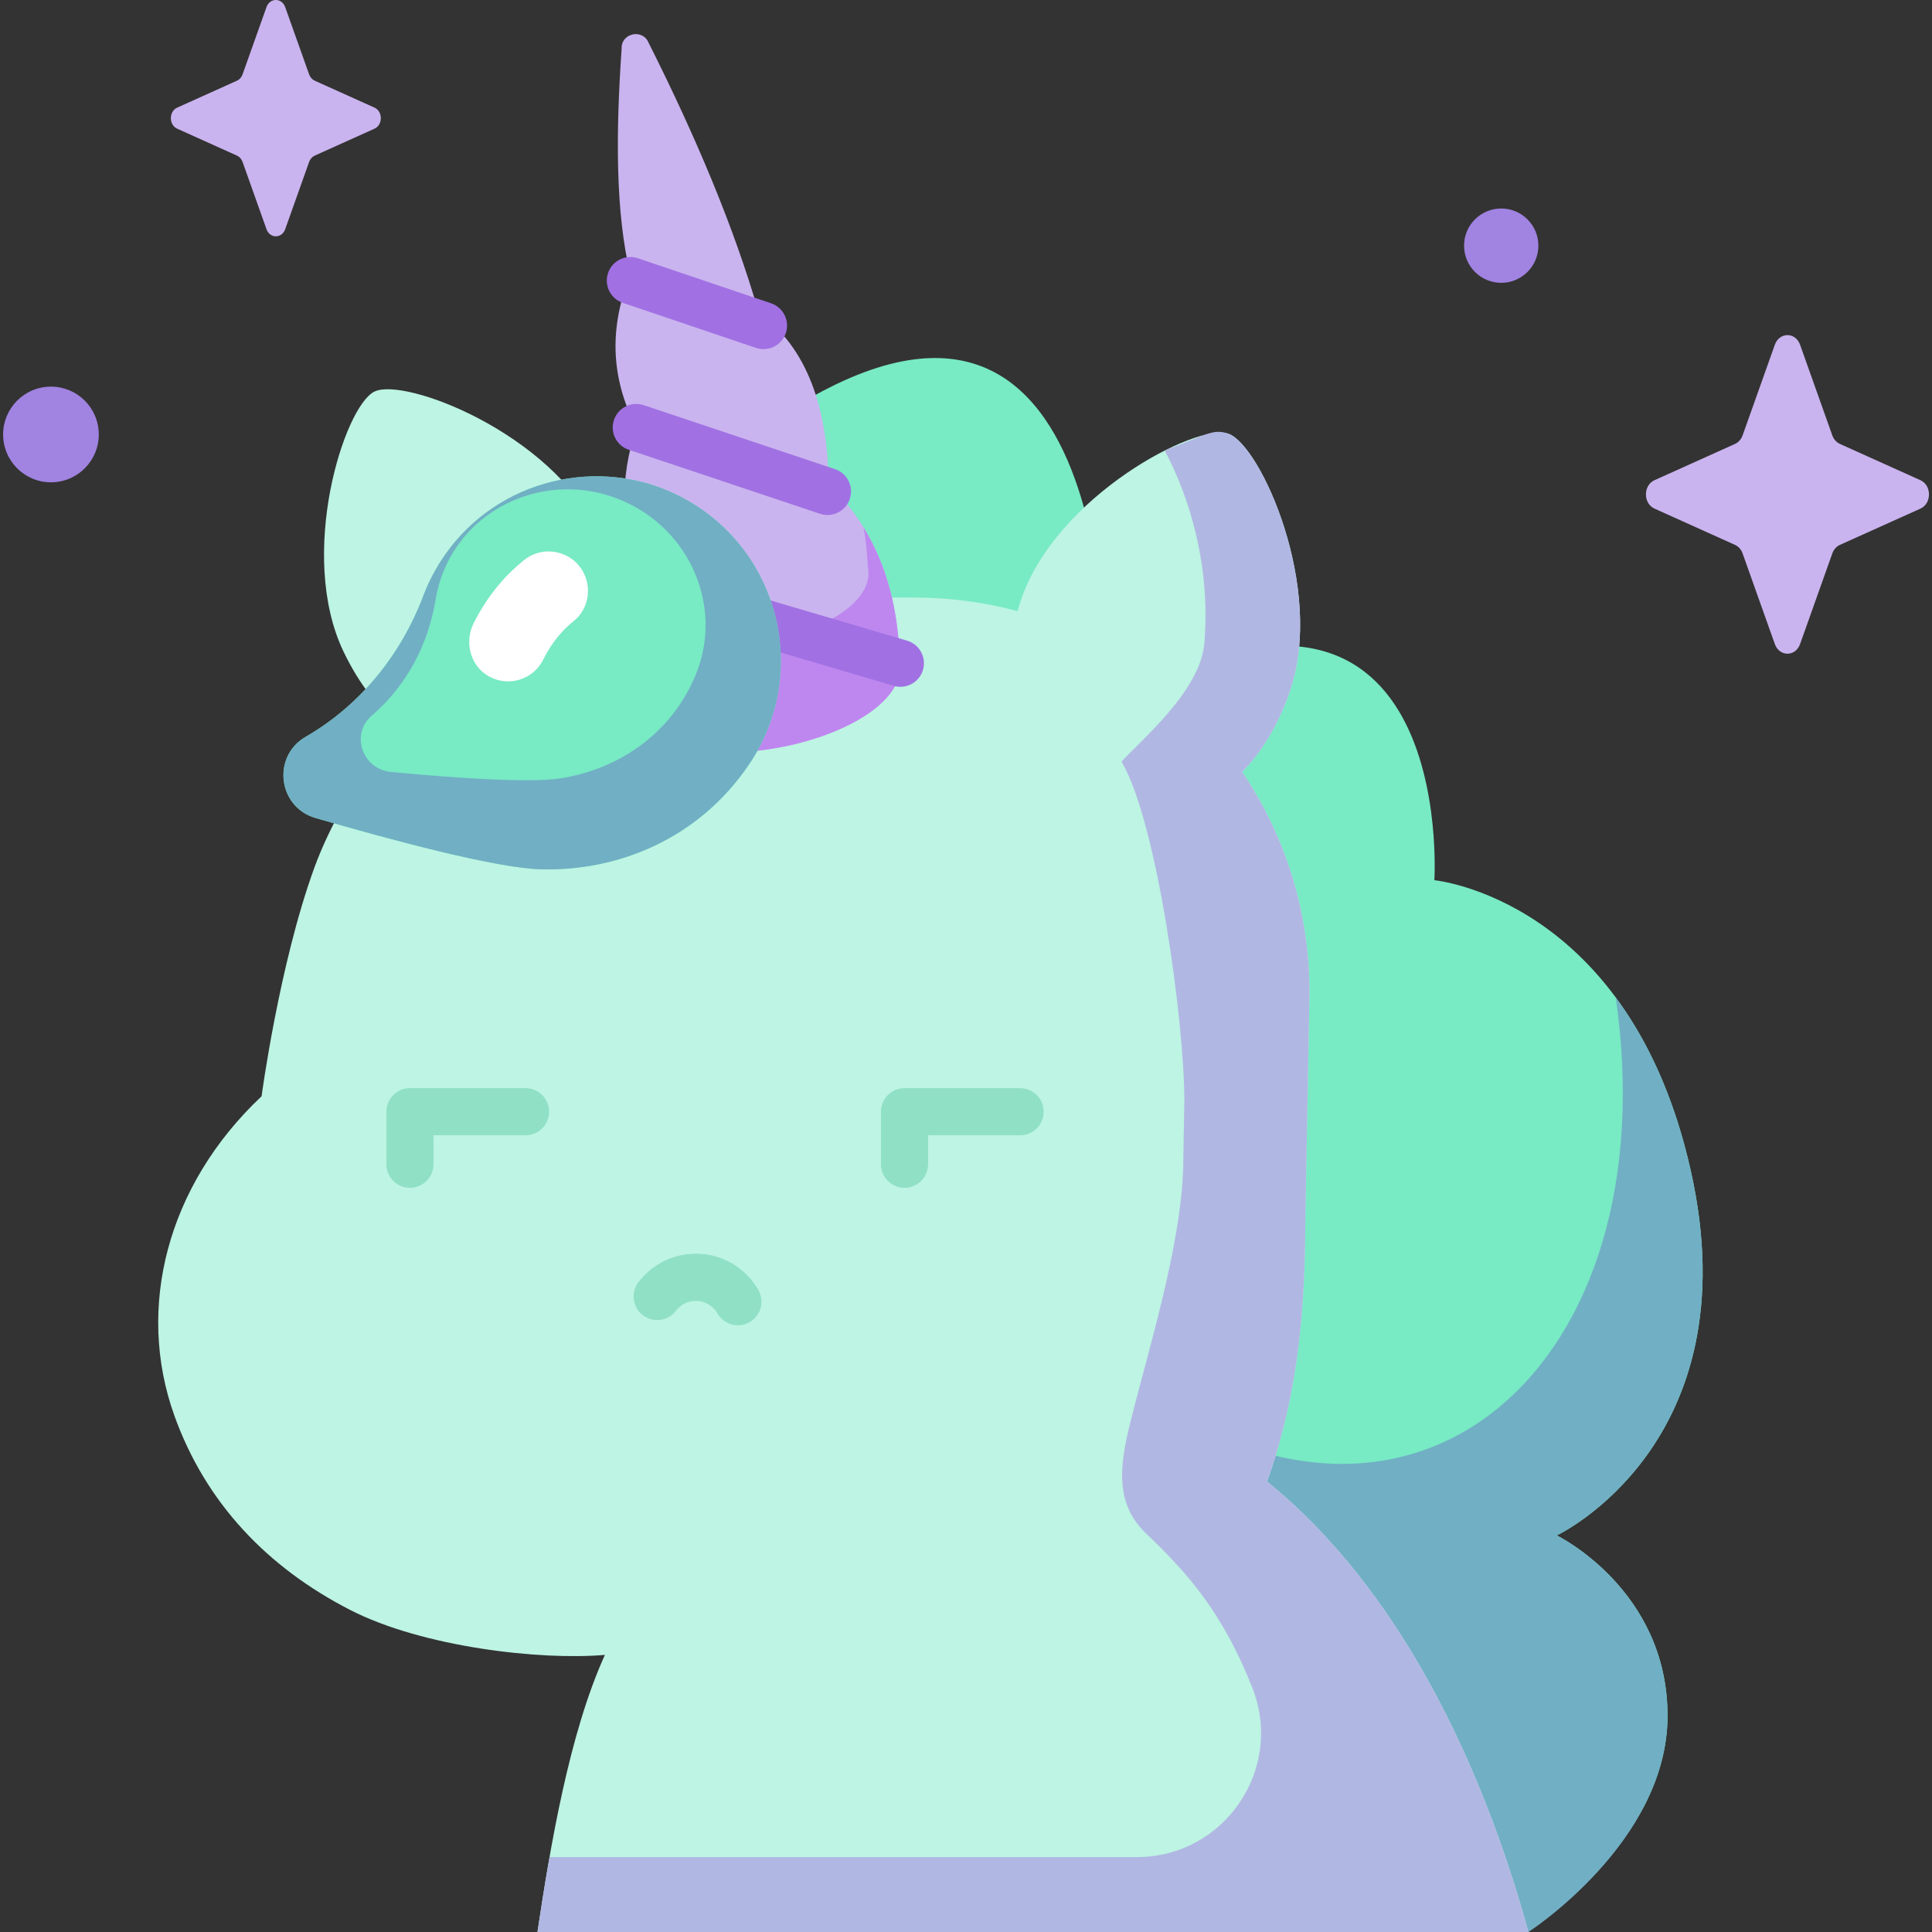 <svg id="Capa_1" enable-background="new 0 0 512 512" height="512" viewBox="0 0 512 512" width="512" xmlns="http://www.w3.org/2000/svg"><rect x="0" y="0" width="512" height="512" fill="#333333" stroke="none"/><g><g><path d="m405.018 511.729s36.898-23.481 36.898-57.025-29.351-47.8-29.351-47.8 51.664-24.301 35.539-96.523c-16.125-72.221-67.984-77.117-67.984-77.117s6.34-99.961-87.137-46.314c0 0 5.961-134.302-83.332-78.494l8.275 237.611z" fill="#78eac4"/><path d="m441.917 454.705c0-33.544-29.351-47.8-29.351-47.8s51.664-24.301 35.539-96.523c-4.493-20.123-11.761-35.014-19.908-46.034 14.066 97.515-53.226 156.966-127.687 103.446-4.134-2.971-15.017 34.357-19.98 33.706l124.519 110.5s36.868-23.752 36.868-57.295z" fill="#71afc4"/><path d="m405.049 512c-12.249-44.587-34.286-91.069-69.248-119.364 6.57-18.617 10.122-38.698 10.122-69.109l1.116-60.508c0-21.654-6.576-41.771-17.839-58.465 5.168-5.259 9.539-12.351 12.625-21.317 9.396-27.305-7.794-65.373-16.296-68.299-8.503-2.926-45.478 16.504-54.874 43.809-.371 1.079-.7 2.144-1.01 3.203-8.696-2.341-17.836-3.597-27.271-3.597h-64.592c-4.824 0-9.458.367-13.91 1.044-.661-5.935-2.484-12.276-5.654-18.876-12.37-25.76-50.943-40.613-58.964-36.761s-20.547 43.242-8.178 69.002c4.093 8.523 9.25 15.027 14.986 19.609-11.376 12.897-18.913 27.015-22.772 37.626-9.312 25.608-13.968 60.526-13.968 60.526-25.225 23.746-33.249 56.238-23.156 84.498 8.328 23.319 24.765 40.415 46.637 51.634 19.225 9.861 50.422 13.395 67.507 11.909-9.494 20.886-14.508 50.953-17.877 73.437h262.616z" fill="#bdf4e3"/><path d="m335.801 392.636c6.57-18.617 10.122-38.698 10.122-69.109l1.116-60.508c0-21.654-6.576-41.771-17.839-58.465 5.168-5.259 9.539-12.351 12.625-21.317 9.396-27.305-7.794-65.373-16.296-68.299-4.012-1.381-5.441.087-16.867 4.463 6.693 12.559 12.195 30.803 10.502 51.122-1.066 12.794-17.611 26.331-21.939 31.335 9.431 15.883 16.651 69.314 16.651 89.916l-.282 15.362c0 21.087-9.044 49.751-13.943 69.4-2.857 11.458-4.452 21.755 4.111 29.887 11.515 10.933 20.433 21.453 28.102 40.81 8.538 21.547-7.418 44.916-30.595 44.916h-155.632c-1.228 6.953-2.281 13.69-3.204 19.85h262.616c-12.249-44.586-34.286-91.068-69.248-119.363z" fill="#b1b7e3"/><path d="m238.613 175.764c-.034-.465-.089-.933-.192-1.405-.653-18.157-6.171-33.878-18.79-46.042-.314-20.318-5.707-36.132-18.575-45.515-6.499-22.463-16.575-46.428-29.156-71.443-1.574-3.856-7.326-2.611-7.165 1.55-1.547 22.519-1.646 43.441 2.319 59.873-5.439 13.371-5.526 26.85 1.569 40.504-4.397 13.524-4.59 27.574 1.64 42.336-6.582 14.211-1.662 27.195.114 33.345 7.303 20.639 69.752 7.443 68.236-13.203z" fill="#cab4ef"/><path d="m238.613 175.764c-.034-.465-.089-.933-.192-1.405-.464-12.895-3.399-24.552-9.571-34.588.607 3.326.977 6.767 1.109 10.323.09.403.139.802.169 1.199 1.335 17.616-53.637 28.876-60.064 11.266-.302-1.013-.707-2.245-1.122-3.658-4.508 12.903-.202 24.393 1.437 30.066 7.301 20.639 69.75 7.443 68.234-13.203z" fill="#be87ef"/><g><g><path d="m202.335 92.526c-.663 0-1.337-.107-2-.331l-35.28-11.93c-3.266-1.104-5.018-4.647-3.914-7.913 1.105-3.265 4.647-5.02 7.913-3.914l35.28 11.93c3.266 1.104 5.018 4.647 3.914 7.913-.88 2.603-3.309 4.245-5.913 4.245z" fill="#a171e3"/></g><g><path d="m219.291 136.483c-.657 0-1.325-.105-1.982-.325l-50.667-16.953c-3.27-1.093-5.033-4.631-3.939-7.9 1.095-3.269 4.634-5.033 7.9-3.938l50.666 16.953c3.27 1.093 5.033 4.631 3.939 7.9-.873 2.612-3.306 4.263-5.917 4.263z" fill="#a171e3"/></g><g><path d="m238.615 182.008c-.584 0-1.178-.083-1.767-.257l-68.348-20.141c-3.307-.974-5.198-4.445-4.224-7.752s4.445-5.2 7.752-4.223l68.349 20.141c3.307.974 5.198 4.445 4.223 7.752-.801 2.718-3.288 4.48-5.985 4.48z" fill="#a171e3"/></g></g><path d="m81.003 195.27c14.513-8.38 25.277-21.756 31.205-37.432 1.684-4.453 4.057-8.748 7.15-12.743 14.775-19.078 41.727-24.487 62.707-12.565 25.023 14.219 32.298 46.372 16.57 69.841-13.542 20.206-35.36 28.633-55.547 27.991-11.76-.374-38.878-7.609-59.469-13.584-9.967-2.892-11.604-16.318-2.616-21.508z" fill="#78eac4"/><path d="m182.065 132.531c-20.98-11.921-47.932-6.513-62.707 12.565-3.093 3.994-5.466 8.29-7.15 12.743-5.928 15.675-16.692 29.051-31.205 37.432-8.988 5.19-7.351 18.616 2.616 21.508 20.591 5.975 47.709 13.21 59.469 13.584 20.187.642 42.006-7.785 55.547-27.991 15.729-23.47 8.453-55.622-16.57-69.841zm2.255 46.431c-6.752 16.167-21.218 25.072-35.856 27.314-8.527 1.307-29.138-.208-44.86-1.7-7.61-.722-10.785-10.043-5.081-14.932 9.21-7.894 14.976-18.838 16.917-30.768.551-3.389 1.622-6.758 3.257-10.01 7.809-15.531 26.421-22.977 43.307-17.312 20.139 6.757 30.159 28.63 22.316 47.408z" fill="#71afc4"/><g><path d="m134.641 180.568c-1.802 0-3.636-.47-5.323-1.471-4.771-2.832-6.273-9.034-3.775-13.988 3.884-7.704 8.785-13.03 13.316-16.661 5.841-4.68 14.557-1.901 16.571 5.308 1.109 3.969-.183 8.273-3.408 10.839-2.594 2.065-5.638 5.291-8.042 10.168-1.812 3.675-5.503 5.805-9.339 5.805z" fill="#fff"/></g><g><path d="m108.639 314.781c-3.447 0-6.242-2.795-6.242-6.242v-13.923c0-3.447 2.795-6.242 6.242-6.242h30.631c3.447 0 6.242 2.795 6.242 6.242s-2.795 6.242-6.242 6.242h-24.389v7.681c0 3.447-2.795 6.242-6.242 6.242z" fill="#90e0c5"/></g><g><path d="m239.709 314.781c-3.447 0-6.242-2.795-6.242-6.242v-13.923c0-3.447 2.795-6.242 6.242-6.242h30.631c3.447 0 6.242 2.795 6.242 6.242s-2.795 6.242-6.242 6.242h-24.388v7.681c-.001 3.447-2.796 6.242-6.243 6.242z" fill="#90e0c5"/></g><g><path d="m195.557 351.208c-2.165 0-4.27-1.128-5.423-3.141-1.206-2.107-3.459-3.374-5.884-3.325-2.023.047-3.886 1.001-5.111 2.618-2.082 2.747-5.998 3.286-8.745 1.207-2.748-2.082-3.289-5.997-1.207-8.746 3.538-4.671 8.923-7.426 14.775-7.56 7.02-.201 13.521 3.516 17.006 9.602 1.713 2.992.676 6.806-2.315 8.519-.978.56-2.044.826-3.096.826z" fill="#90e0c5"/></g></g><path d="m477.037 91.355 8.546 24.03c.366 1.029 1.09 1.844 2.004 2.256l21.35 9.619c3.016 1.359 3.016 6.165 0 7.524l-21.35 9.619c-.914.412-1.638 1.227-2.004 2.256l-8.546 24.03c-1.207 3.395-5.477 3.395-6.684 0l-8.546-24.03c-.366-1.029-1.09-1.844-2.004-2.256l-21.35-9.619c-3.016-1.359-3.016-6.165 0-7.524l21.35-9.619c.914-.412 1.639-1.227 2.004-2.256l8.546-24.03c1.207-3.395 5.477-3.395 6.684 0z" fill="#cab4ef"/><path d="m75.582 1.889 6.339 17.825c.271.763.809 1.368 1.487 1.674l15.837 7.135c2.237 1.008 2.237 4.573 0 5.581l-15.837 7.135c-.678.305-1.215.91-1.487 1.673l-6.339 17.825c-.896 2.518-4.063 2.518-4.958 0l-6.339-17.825c-.271-.763-.809-1.368-1.487-1.673l-15.838-7.135c-2.237-1.008-2.237-4.573 0-5.581l15.837-7.135c.678-.306 1.215-.91 1.487-1.674l6.339-17.825c.896-2.519 4.063-2.519 4.959 0z" fill="#cab4ef"/><g fill="#a183e2"><ellipse cx="13.48" cy="115.155" rx="12.68" ry="12.679" transform="matrix(.995 -.099 .099 .995 -11.31 1.895)"/><path d="m407.687 65.103c0 5.439-4.409 9.848-9.848 9.848s-9.848-4.409-9.848-9.848 4.409-9.848 9.848-9.848 9.848 4.409 9.848 9.848z"/></g></g></svg>